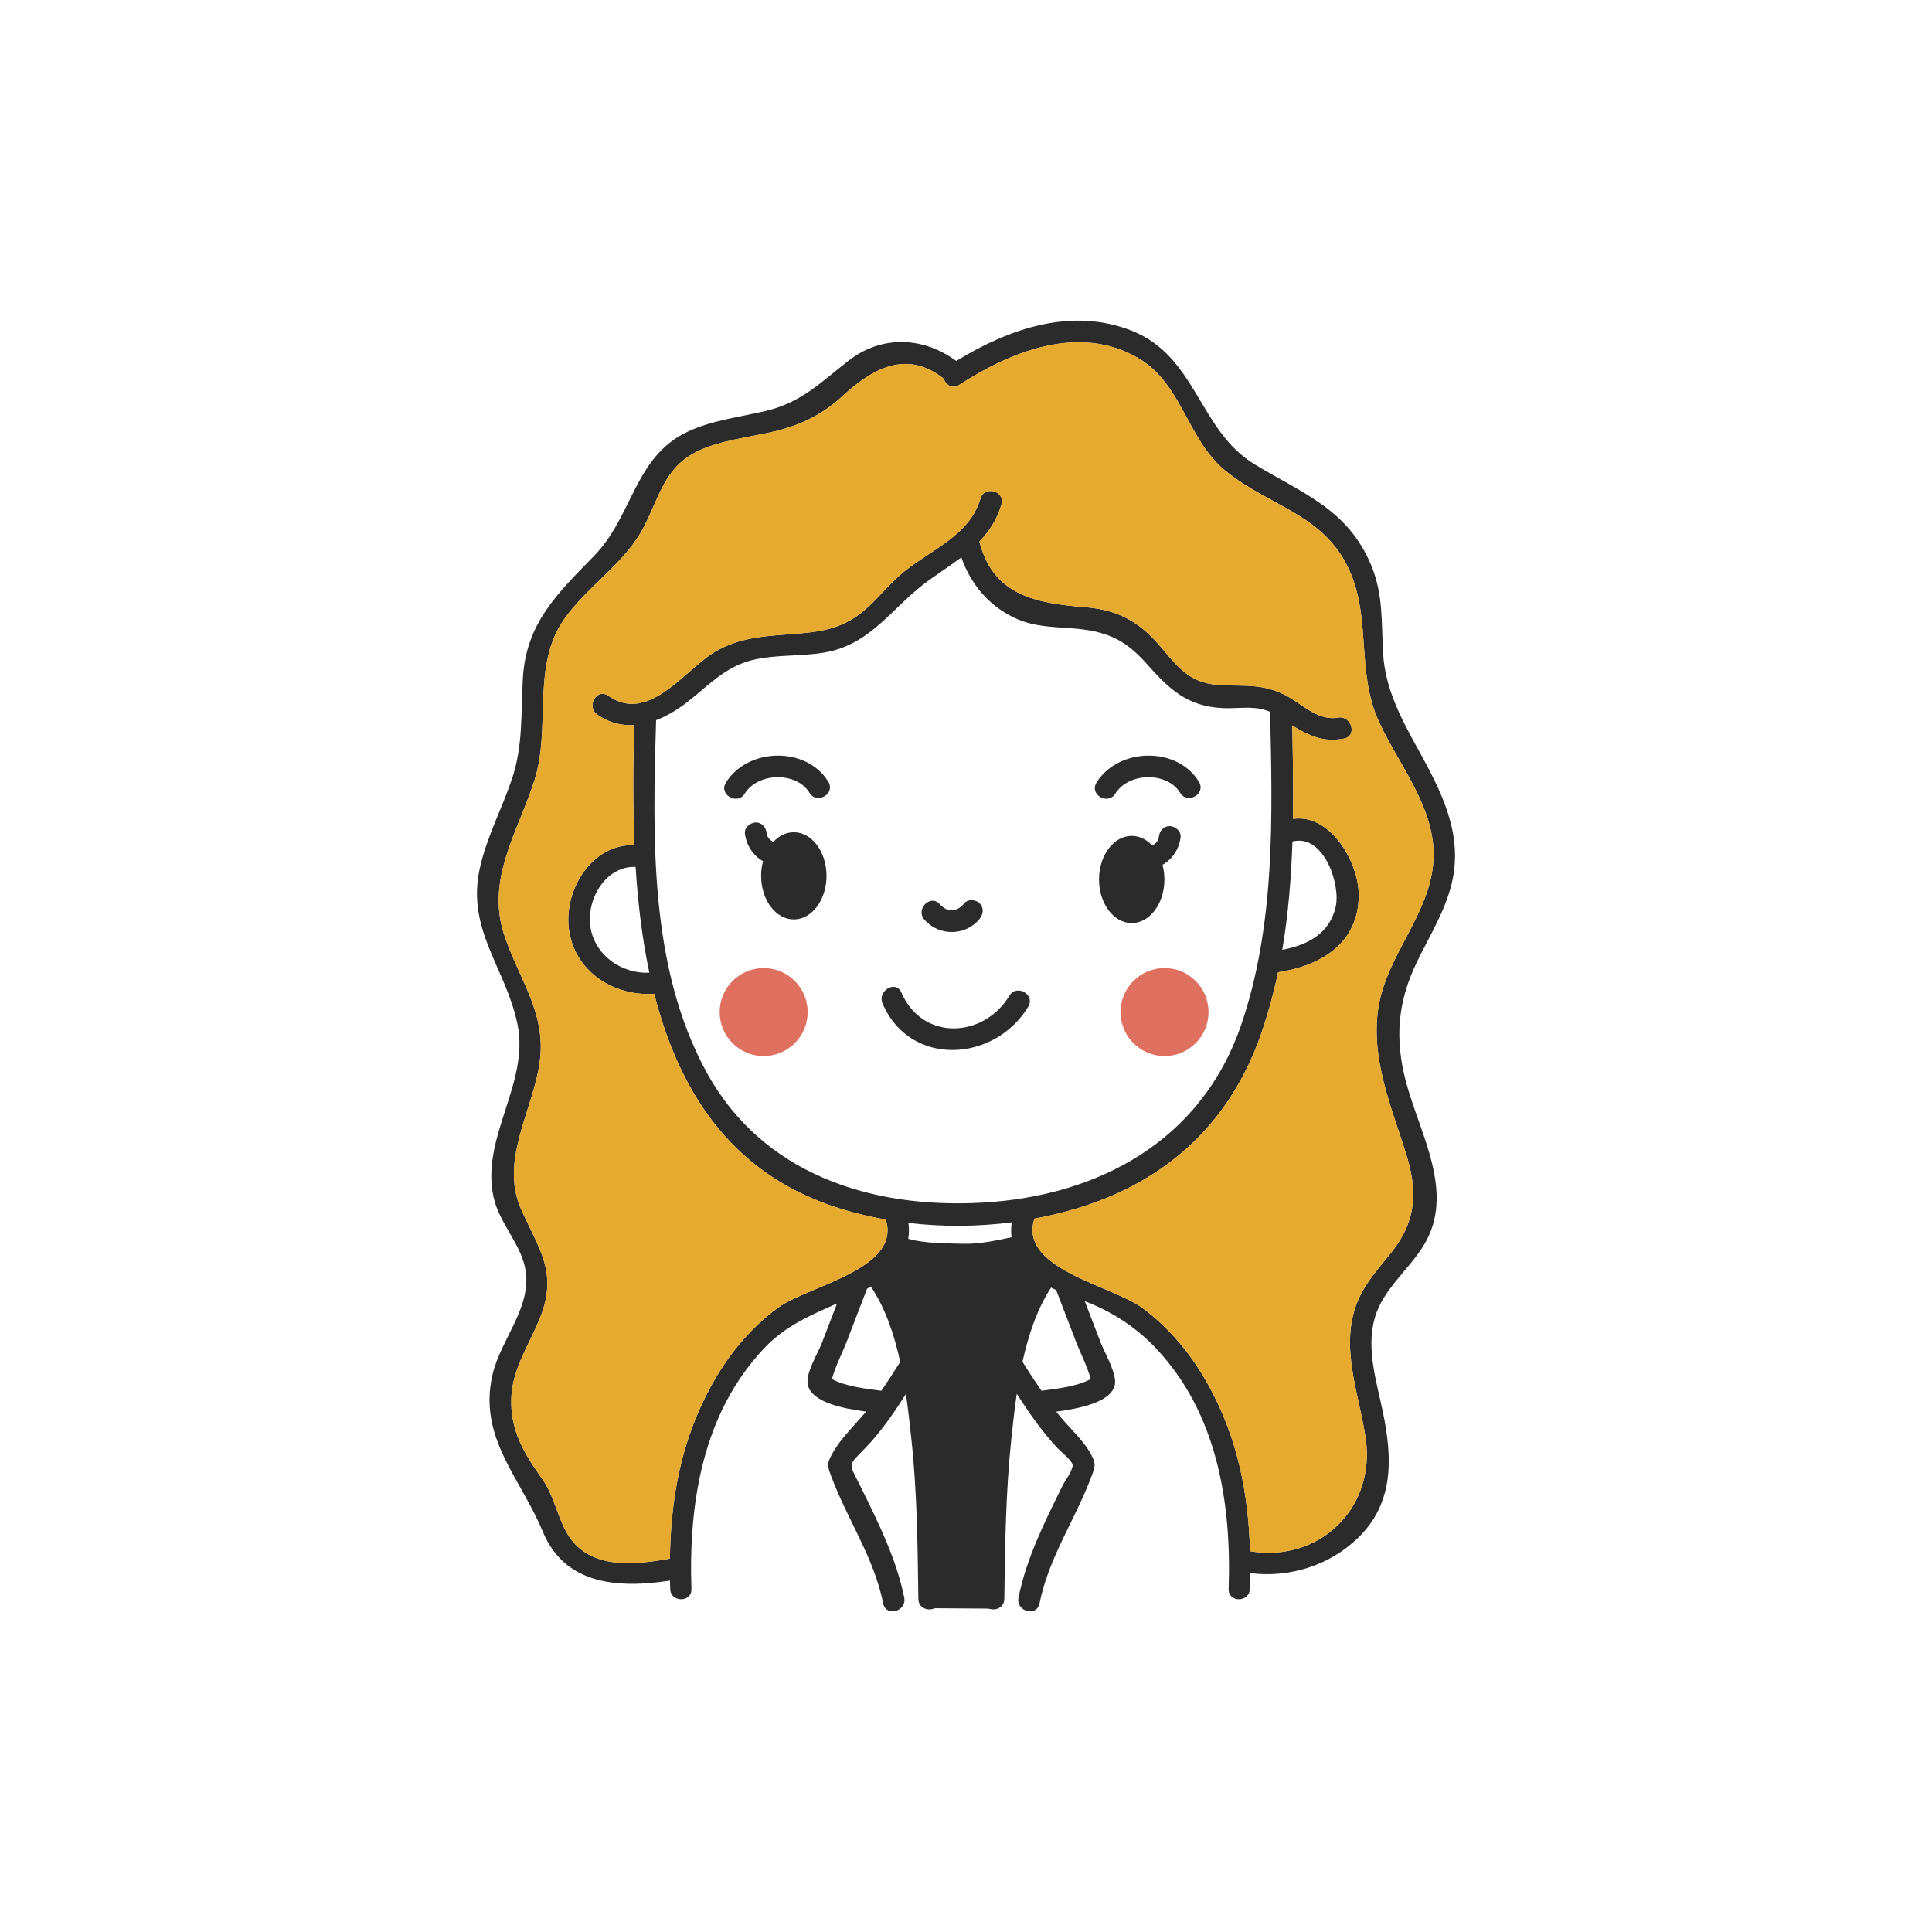 <?xml version="1.0" encoding="UTF-8"?>
<!DOCTYPE svg PUBLIC "-//W3C//DTD SVG 1.1//EN" "http://www.w3.org/Graphics/SVG/1.1/DTD/svg11.dtd">
<!-- Creator: CorelDRAW 2018 (64-Bit) -->
<svg xmlns="http://www.w3.org/2000/svg" xml:space="preserve" width="65.04mm" height="65.04mm" version="1.1" style="shape-rendering:geometricPrecision; text-rendering:geometricPrecision; image-rendering:optimizeQuality; fill-rule:evenodd; clip-rule:evenodd"
viewBox="0 0 3578.52 3578.52"
 xmlns:xlink="http://www.w3.org/1999/xlink">
 <defs>
  <style type="text/css">
   <![CDATA[
    .fil3 {fill:none}
    .fil0 {fill:#2B2B2B;fill-rule:nonzero}
    .fil2 {fill:#DF7060;fill-rule:nonzero}
    .fil1 {fill:#E6AA2F;fill-rule:nonzero}
   ]]>
  </style>
 </defs>
 <g id="Layer_x0020_1">
  <g id="_883894736">
   <path class="fil0" d="M1659.21 2311.53l239.39 -0.81 38.82 53.38 -50.95 109.99c0,0 -54.99,367.17 -48.52,493.33l0 12.13 -118.89 -0.81c0,0 44.48,-427.83 -101.9,-617.88l42.06 -49.34z"/>
   <path class="fil0" d="M1470.32 1541.52c-14.35,0 -27.52,6.68 -37.9,17.81 -6.36,-3.04 -11.5,-8.31 -12.29,-15.67 -1.16,-10.84 -8.45,-20.19 -20.19,-20.19 -10.01,0 -21.36,9.28 -20.19,20.19 2.32,21.62 15.27,41.17 33.58,51.49 -2.28,8.49 -3.58,17.59 -3.58,27.12 0,44.6 27.12,80.76 60.57,80.76 33.45,0 60.57,-36.16 60.57,-80.76 0,-44.6 -27.12,-80.76 -60.57,-80.76z"/>
   <path class="fil0" d="M2166.58 1530.21c-11.88,0 -19.02,9.3 -20.19,20.19 -0.79,7.35 -5.93,12.63 -12.29,15.67 -10.38,-11.13 -23.55,-17.81 -37.9,-17.81 -33.45,0 -60.57,36.15 -60.57,80.76 0,44.6 27.12,80.76 60.57,80.76 33.45,0 60.57,-36.16 60.57,-80.76 0,-9.54 -1.3,-18.64 -3.58,-27.12 18.31,-10.32 31.26,-29.87 33.57,-51.49 1.16,-10.86 -10.11,-20.19 -20.19,-20.19z"/>
   <path class="fil0" d="M1814.58 1701.77c6.84,-8.59 8.23,-20.14 0,-28.56 -6.97,-7.13 -21.78,-8.51 -28.56,0 -12.8,16.06 -31.42,17.49 -45.23,1.73 -17.17,-19.58 -45.63,9.08 -28.56,28.55 27.05,30.86 76.52,30.67 102.34,-1.73z"/>
   <path class="fil0" d="M1904.53 1864.66c13.49,-22.29 -21.41,-42.61 -34.87,-20.39 -48.14,79.54 -161.48,83.87 -200.05,-5.85 -10.23,-23.8 -45.03,-3.26 -34.87,20.38 51.02,118.68 207.49,108.76 269.78,5.85z"/>
   <path class="fil0" d="M1379.41 1469.97c24.69,-39.86 96.22,-40.74 120.01,-1.51 13.46,22.19 48.39,1.92 34.87,-20.38 -39.89,-65.79 -149.14,-64.03 -189.74,1.51 -13.72,22.15 21.19,42.45 34.87,20.38z"/>
   <path class="fil0" d="M2065.87 1469.97c24.69,-39.86 96.22,-40.74 120.01,-1.51 13.45,22.19 48.38,1.92 34.87,-20.38 -39.9,-65.79 -149.14,-64.03 -189.74,1.51 -13.73,22.15 21.19,42.45 34.87,20.38z"/>
   <path class="fil0" d="M2688.71 1637.35c22.75,-92.33 -19.65,-172.96 -63.12,-251.43 -31.09,-56.13 -60.03,-111.05 -63.8,-176.46 -3.23,-56.67 0.54,-107.95 -21.67,-161.65 -42.94,-104.31 -126.39,-133.39 -216.03,-187.62 -103.51,-62.46 -107.28,-199.48 -227.34,-247.39 -111.99,-44.56 -228.28,-3.91 -325.59,55.86 -60.57,-44.96 -137.96,-48.46 -199.48,-0.54 -51.28,39.84 -86.82,77.26 -153.58,93.14 -48.86,11.58 -99.06,16.96 -144.96,38.63 -97.85,46.17 -101.35,156.27 -172.15,229.08 -68.11,69.99 -126.93,124.91 -132.58,228.28 -3.64,64.47 0.67,124.5 -20.59,186.82 -18.84,55.32 -46.98,107.81 -59.36,165.29 -24.5,113.6 48.19,183.05 69.99,287.5 22.75,109.97 -68.65,210.11 -44.29,320.48 10.91,49.8 52.36,87.76 59.63,137.56 9.96,67.97 -46.3,126.39 -61.38,190.59 -27.59,116.97 51.96,192.08 92.74,291 41.32,100.41 142.13,105.52 235.82,91.12 0.13,5.25 0.26,10.37 0.4,15.61 0.81,25.3 40.11,25.3 39.3,0 -5.38,-158.42 20.46,-324.92 134.46,-445.65 40.11,-42.53 87.49,-61.91 135.27,-83.18l-28.27 73.49c-7.8,20.32 -31.36,57.07 -25.57,78.47 8.61,31.9 66.89,42.81 107.67,48.32 -20.86,24.77 -46.44,49.13 -61.64,76.05 -11.44,20.19 -10.37,23.96 -2.83,44.02 29.75,79.95 79.15,149.94 96.1,235.27 5.12,25.44 44.02,14.67 39.03,-10.64 -14.53,-72.68 -49.26,-141.73 -81.83,-207.82 -21.67,-44.01 -23.69,-34.72 11.04,-70.93 27.86,-28.94 51.82,-63.8 73.89,-98.66 4.18,28.67 7.27,56.93 10.1,83.72 10.63,98.26 11.58,197.18 12.92,295.84 0.27,25.98 40.65,25.98 40.38,0 -1.62,-115.09 -3.23,-230.43 -18.71,-344.57 -11.85,-86.82 -26.11,-183.72 -76.85,-257.48 8.47,-8.08 15.88,-16.96 21.8,-26.52 24.36,9.02 62.18,5.93 78.74,7.68 49.13,5.25 92.87,-1.75 140.38,-10.5 6.73,11.84 15.88,22.75 26.65,32.3 -49.13,73.49 -63.13,168.79 -74.71,254.52 -15.48,114.14 -17.23,229.48 -18.84,344.57 -0.27,25.98 40.11,25.98 40.38,0 1.34,-98.66 2.55,-197.59 12.92,-295.84 2.83,-26.78 5.93,-55.19 10.1,-83.99 22.34,34.72 46.3,69.04 73.89,98.93 8.08,8.75 29.88,25.31 29.61,33.79 -0.4,10.23 -14.13,28.13 -18.57,37.14 -32.57,66.08 -67.3,135 -81.7,207.82 -5.11,25.3 33.79,36.21 38.9,10.64 17.09,-85.47 66.36,-155.32 96.24,-235.27 6.86,-18.44 9.15,-23.01 -1.35,-42 -15.08,-27.32 -43.61,-51.42 -62.72,-76.59 -0.41,-0.53 -0.67,-0.94 -0.94,-1.48 40.78,-5.51 99.47,-16.42 108.08,-48.32 5.38,-20.19 -18.57,-60.3 -25.57,-78.47 -9.96,-25.84 -19.92,-51.82 -29.88,-77.67 2.29,0.81 4.57,1.62 6.86,2.56 48.05,19.52 89.37,46.98 125.18,84.8 113.87,120.74 139.85,287.23 134.46,445.65 -0.94,25.3 38.36,25.3 39.17,0 0.41,-9.83 0.54,-19.65 0.67,-29.48 72.15,9.16 146.31,-13.6 199.61,-65.01 66.49,-64.2 64.07,-146.57 46.71,-231.1 -11.58,-56.8 -32.04,-118.71 -15.48,-176.59 15.48,-53.57 62.46,-88.29 90.72,-134.46 59.49,-97.72 -7.54,-205.94 -33.25,-304.05 -20.46,-78.21 -15.21,-145.77 19.52,-218.46 23.02,-48.18 52.49,-94.35 65.28,-146.71zm-1021.33 885.26l0 0c-11.17,18.04 -22.88,35.8 -34.86,53.43 -28.27,-3.63 -67.3,-8.07 -91.53,-21.8 6.46,-24.09 19.38,-48.32 28,-70.93 12.25,-31.63 24.36,-63.26 36.47,-94.89 0.14,-0.4 0.14,-0.81 0.27,-1.21 2.56,-1.34 4.98,-2.69 7.41,-4.17 27.05,40.78 43.48,89.37 54.24,139.58zm206.2 -230.84l0 0c-29.48,6.05 -59.49,12.78 -89.37,11.98 -29.88,-0.81 -71.61,-0.41 -101.89,-9.16 1.48,-9.56 1.75,-19.38 0.27,-29.47 63.26,7.54 128.14,7.13 191.4,-1.08 -1.48,9.42 -1.48,18.71 -0.4,27.73zm-54.11 -64.2l0 0c-206.2,11.57 -408.1,-52.76 -511.47,-242.82 -106.06,-194.89 -99.06,-434.89 -92.74,-650.78 18.71,-7.14 36.75,-17.77 53.3,-30.15 41.6,-31.5 72.82,-68.64 125.85,-81.44 42.8,-10.23 87.89,-6.32 131.1,-13.46 89.78,-14.94 126.52,-85.34 195.98,-134.87 20.05,-14.27 40.38,-27.46 59.09,-41.73 16.96,48.73 50.48,89.37 98.26,111.99 35.67,16.96 70.39,16.56 108.62,19.65 60.84,4.84 95.56,19.79 135.27,64.2 42.54,47.92 75.78,80.49 142.94,83.45 25.71,1.08 53.3,-4.31 78.48,3.77 2.96,0.81 5.65,1.88 8.35,3.1 4.57,193.42 9.82,395.85 -53.97,581.06 -72.96,212.26 -262.07,315.77 -479.04,328.02zm200.82 326.67l0 0c-24.09,13.73 -63.13,18.17 -91.26,21.8 -12.12,-17.63 -23.82,-35.39 -35.13,-53.57 10.77,-49.27 26.78,-97.31 52.9,-137.56 3.23,1.62 6.33,3.23 9.42,4.58 12.12,31.36 24.09,62.59 36.07,93.82 8.48,22.34 21.4,46.84 28,70.93zm583.75 -418.47l0 0c21.94,69.99 20.05,124.91 -26.52,183.59 -23.01,29.08 -48.59,56.26 -62.86,90.99 -34.05,82.65 2.42,170.13 14.81,253.04 19.25,129.89 -85.47,231.37 -214.14,209.84 -2.97,-106.46 -22.61,-208.09 -75.92,-305.53 -30.69,-56.13 -72.14,-107.41 -123.97,-145.37 -56.93,-41.46 -230.43,-72.68 -199.34,-165.15 34.32,-6.32 67.97,-14.94 100.41,-25.98 154.25,-52.49 262.6,-157.75 317.52,-311.06 13.87,-39.04 24.76,-78.88 33.25,-119.26 78.33,-11.84 149.4,-53.16 149.4,-142.94 0.13,-61.51 -52.9,-151.15 -121.81,-141.19 0.94,-58.01 -0.14,-116.02 -1.35,-173.23 4.17,2.82 8.48,5.52 12.92,7.94 28.67,15.88 50.61,22.21 82.51,16.69 25.58,-4.44 14.81,-43.34 -10.63,-39.03 -39.44,6.87 -68.38,-27.86 -101.22,-43.34 -23.01,-10.91 -43.88,-14.67 -68.91,-15.61 -41.73,-1.61 -78.07,3.64 -113.06,-24.09 -23.42,-18.44 -39.98,-44.15 -60.84,-65.14 -35.39,-35.94 -73.76,-52.23 -124.1,-56.26 -90.99,-7.4 -170.8,-21.4 -196.11,-121.68 18.04,-18.71 32.57,-40.51 40.78,-68.78 7.27,-24.9 -31.63,-35.66 -38.9,-10.63 -19.65,67.56 -90.18,93.81 -140.79,134.72 -23.55,18.98 -42.4,42.27 -64.2,63.13 -39.84,38.23 -77.66,47.52 -130.96,51.96 -54.24,4.44 -107.94,5.12 -155.99,34.05 -38.9,23.42 -81.57,76.72 -128.27,92.07 -3.77,0.13 -7.54,0.94 -10.77,2.83 -18.71,3.64 -38.23,0.54 -58.28,-13.6 -21.27,-15.08 -41.46,19.92 -20.32,34.86 21.94,15.48 45.09,20.86 68.24,19.38 -1.88,70.12 -2.83,145.63 0.54,222.36 -78.34,-2.56 -130.16,81.43 -121.68,153.84 9.29,79.69 83.05,126.79 158.29,121.55 44.96,176.86 139.04,328.82 330.84,393.43 31.63,10.64 64.61,18.84 98.12,24.76 28.8,92.33 -143.21,122.08 -199.75,163.4 -51.96,37.96 -93.41,89.11 -124.1,145.37 -55.59,101.62 -74.57,207.82 -76.05,319.26 -58.68,10.23 -134.87,20.32 -179.01,-30.55 -27.19,-31.5 -32.17,-81.29 -57.07,-116.29 -33.51,-47.38 -59.76,-89.51 -57.74,-150.08 1.75,-55.45 33.92,-100.14 53.57,-149.94 32.84,-83.32 -1.89,-125.58 -35,-199.34 -41.59,-92.07 23.42,-185.75 34.59,-277.81 10.77,-89.64 -40.78,-151.96 -66.89,-233.12 -32.97,-102.56 26.78,-190.46 56.8,-284.94 30.82,-96.91 -5.66,-210.11 53.84,-296.52 44.02,-63.8 114.68,-104.58 150.08,-175.25 31.36,-62.45 39.57,-115.75 112.93,-143.75 46.03,-17.63 95.97,-21 143.21,-34.45 42.26,-12.12 77.53,-30.96 109.83,-60.84 55.59,-51.28 119.12,-87.36 188.03,-32.7 3.64,11.31 15.75,19.79 28.53,11.58 96.37,-62.32 222.23,-113.34 331.65,-49.8 81.57,47.38 90.59,150.89 161.39,208.63 83.86,68.51 187.36,80.36 232.99,191.8 36.21,88.3 10.5,184.26 51.69,273.37 37.56,81.7 105.39,160.04 100.95,254.66 -4.44,99.74 -87.49,177.67 -102.29,275.79 -14,93.55 23.69,181.17 51.15,268.39zm-228.96 -376.47l0 0c11.17,-66.09 16.56,-133.25 18.84,-200.55 57.74,-15.08 89.64,79.28 80.09,121 -11.44,50.07 -53.03,70.94 -98.93,79.55zm-1172.35 42.4l0 0c-49.8,2.29 -98.52,-30.28 -108.49,-80.76 -10.36,-51.96 26.11,-117.24 83.05,-115.22 4.18,66.09 11.98,132.18 25.44,195.98z"/>
   <path class="fil1" d="M2552.9 1867.38c-14,93.55 23.69,181.17 51.15,268.39 21.94,69.99 20.05,124.91 -26.52,183.59 -23.01,29.08 -48.59,56.26 -62.86,90.99 -34.05,82.65 2.42,170.13 14.81,253.04 19.25,129.89 -85.47,231.37 -214.14,209.84 -2.97,-106.46 -22.61,-208.09 -75.92,-305.53 -30.69,-56.13 -72.14,-107.41 -123.97,-145.37 -56.93,-41.46 -230.43,-72.68 -199.34,-165.15 34.32,-6.32 67.97,-14.94 100.41,-25.98 154.25,-52.49 262.6,-157.75 317.52,-311.06 13.87,-39.04 24.76,-78.88 33.25,-119.26 78.33,-11.84 149.4,-53.16 149.4,-142.94 0.13,-61.51 -52.9,-151.15 -121.81,-141.19 0.94,-58.01 -0.14,-116.02 -1.35,-173.23 4.17,2.82 8.48,5.52 12.92,7.94 28.67,15.88 50.61,22.21 82.51,16.69 25.58,-4.44 14.81,-43.34 -10.63,-39.03 -39.44,6.87 -68.38,-27.86 -101.22,-43.34 -23.01,-10.91 -43.88,-14.67 -68.91,-15.61 -41.73,-1.61 -78.07,3.64 -113.06,-24.09 -23.42,-18.44 -39.98,-44.15 -60.84,-65.14 -35.39,-35.94 -73.76,-52.23 -124.1,-56.26 -90.99,-7.4 -170.8,-21.4 -196.11,-121.68 18.04,-18.71 32.57,-40.51 40.78,-68.78 7.27,-24.9 -31.63,-35.66 -38.9,-10.63 -19.65,67.56 -90.18,93.81 -140.79,134.72 -23.55,18.98 -42.4,42.27 -64.2,63.13 -39.84,38.23 -77.66,47.52 -130.96,51.96 -54.24,4.44 -107.94,5.12 -155.99,34.05 -38.9,23.42 -81.57,76.72 -128.27,92.07 -3.77,0.13 -7.54,0.94 -10.77,2.83 -18.71,3.64 -38.23,0.54 -58.28,-13.6 -21.27,-15.08 -41.46,19.92 -20.32,34.86 21.94,15.48 45.09,20.86 68.24,19.38 -1.88,70.12 -2.83,145.63 0.54,222.36 -78.34,-2.56 -130.16,81.43 -121.68,153.84 9.29,79.69 83.05,126.79 158.29,121.55 44.96,176.86 139.04,328.82 330.84,393.43 31.63,10.64 64.61,18.84 98.12,24.76 28.8,92.33 -143.21,122.08 -199.75,163.4 -51.96,37.96 -93.41,89.11 -124.1,145.37 -55.59,101.62 -74.57,207.82 -76.05,319.26 -58.68,10.23 -134.87,20.32 -179.01,-30.55 -27.19,-31.5 -32.17,-81.29 -57.07,-116.29 -33.51,-47.38 -59.76,-89.51 -57.74,-150.08 1.75,-55.45 33.92,-100.14 53.57,-149.94 32.84,-83.32 -1.89,-125.58 -35,-199.34 -41.59,-92.07 23.42,-185.75 34.59,-277.81 10.77,-89.64 -40.78,-151.96 -66.89,-233.12 -32.97,-102.56 26.78,-190.46 56.8,-284.94 30.82,-96.91 -5.66,-210.11 53.84,-296.52 44.02,-63.8 114.68,-104.58 150.08,-175.25 31.36,-62.45 39.57,-115.75 112.93,-143.75 46.03,-17.63 95.97,-21 143.21,-34.45 42.26,-12.12 77.53,-30.96 109.83,-60.84 55.59,-51.28 119.12,-87.36 188.03,-32.7 3.64,11.31 15.75,19.79 28.53,11.58 96.37,-62.32 222.23,-113.34 331.65,-49.8 81.57,47.38 90.59,150.89 161.39,208.63 83.86,68.51 187.36,80.36 232.99,191.8 36.21,88.3 10.5,184.26 51.69,273.37 37.56,81.7 105.39,160.04 100.95,254.66 -4.44,99.74 -87.49,177.67 -102.29,275.79z"/>
   <path class="fil2" d="M1495.98 1874.59c0,45.01 -36.49,81.5 -81.5,81.5 -45.01,0 -81.5,-36.49 -81.5,-81.5 0,-45.01 36.48,-81.5 81.5,-81.5 45.01,0 81.5,36.48 81.5,81.5z"/>
   <path class="fil2" d="M2238.5 1874.59c0,45.01 -36.49,81.5 -81.5,81.5 -45.01,0 -81.5,-36.49 -81.5,-81.5 0,-45.01 36.48,-81.5 81.5,-81.5 45.01,0 81.5,36.48 81.5,81.5z"/>
  </g>
  <rect class="fil3" x="-0" y="-0" width="3578.52" height="3578.52"/>
 </g>
</svg>
